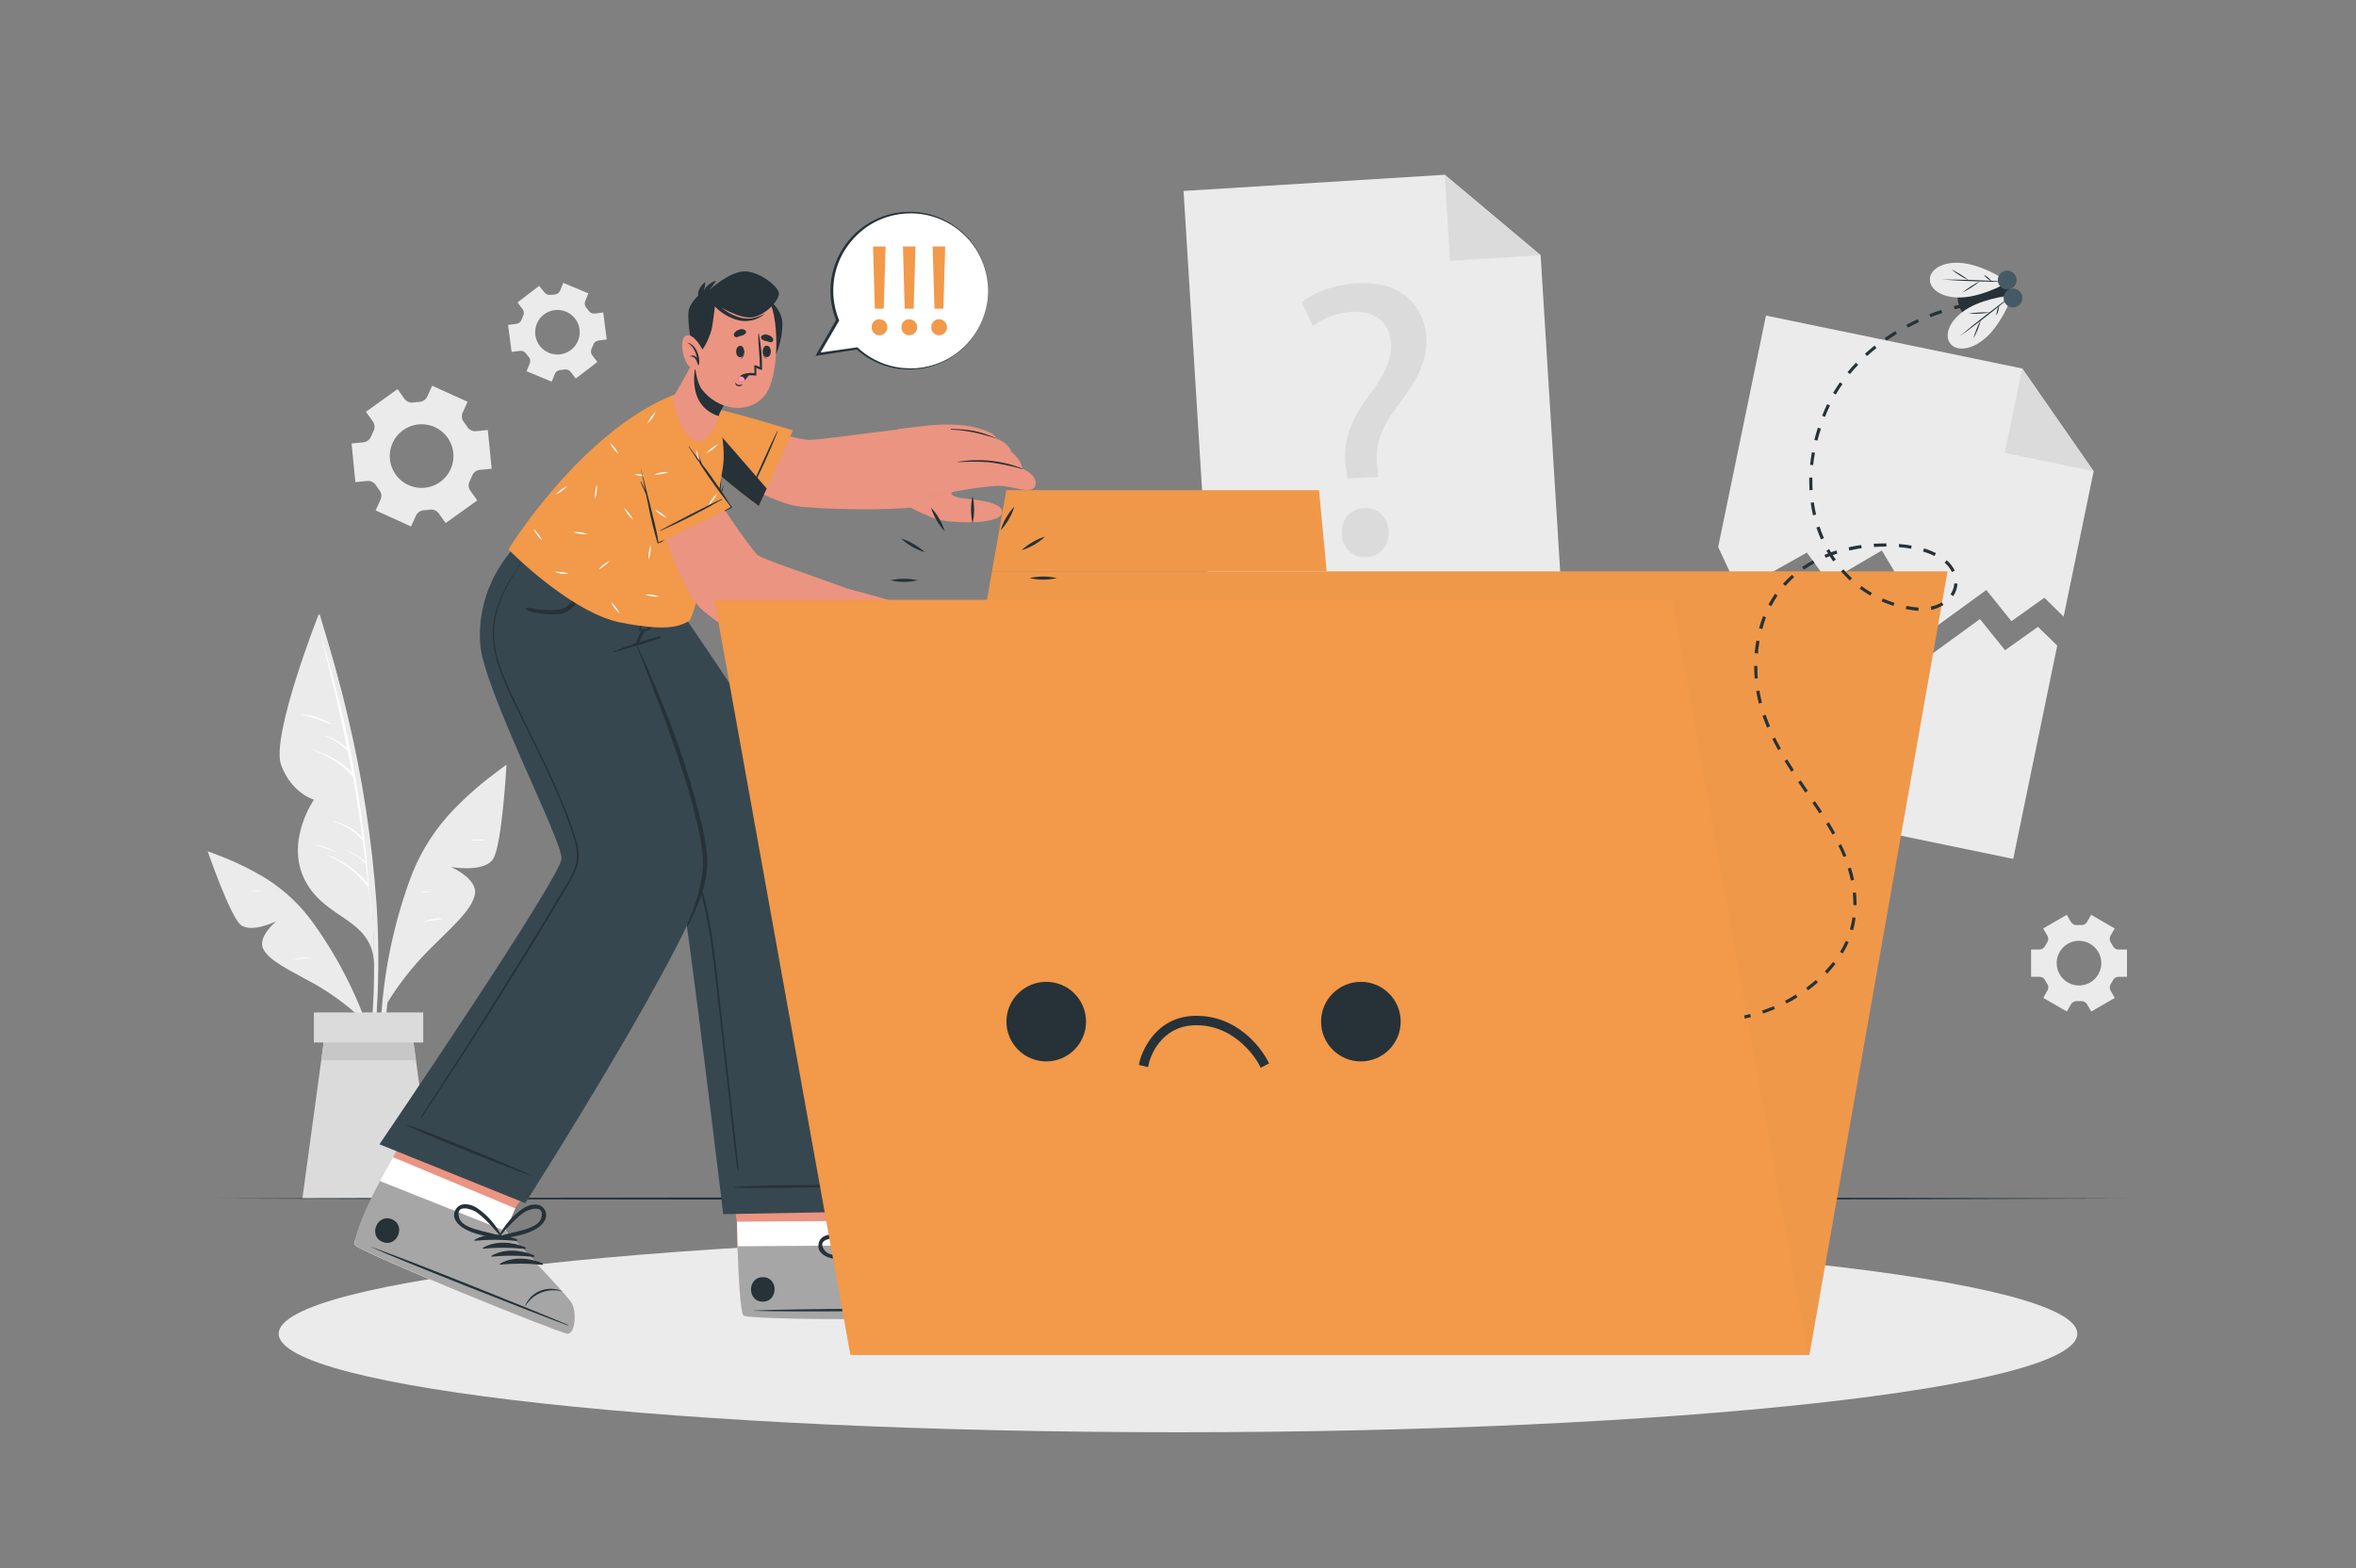<svg width="625" height="416" viewBox="0 0 625 416" fill="none" xmlns="http://www.w3.org/2000/svg">
<rect x="0" y="0" width="625" height="416" fill="#808080" stroke="none"/>
<path d="M555.403 125.025L547.441 163.588L542.316 158.587L533.596 164.811L526.932 156.532L511.989 167.398L499.218 146.041L484.974 154.386L479.325 146.598L461.237 156.79L455.796 145.134L468.476 83.724L536.45 97.76L555.403 125.025Z" fill="#EBEBEB"/>
<path d="M536.45 97.76L555.403 125.025L531.824 120.158L536.45 97.76Z" fill="#DBDBDB"/>
<path d="M545.743 171.292L534.07 227.868L442.509 208.965L454.099 152.847L459.54 164.495L477.636 154.303L483.277 162.09L497.529 153.754L510.292 175.111L525.243 164.245L531.899 172.515L540.627 166.3L545.743 171.292Z" fill="#EBEBEB"/>
<path d="M414.695 164.661L321.386 170.436L313.973 50.661L383.262 46.368L408.696 67.709L414.695 164.661Z" fill="#EBEBEB"/>
<path d="M383.262 46.368L408.696 67.709L384.668 69.198L383.262 46.368Z" fill="#DBDBDB"/>
<path d="M357.428 126.963L357.062 124.259C356.122 118.66 357.653 112.395 362.52 105.847C366.913 100.023 369.293 95.863 369.026 91.137C368.727 85.813 365.191 82.451 358.61 82.718C354.849 82.913 351.236 84.248 348.251 86.545L345.381 80.113C348.709 77.409 354.533 75.413 360.066 75.121C372.071 74.456 377.912 81.561 378.37 89.49C378.769 96.587 375.092 101.92 370.416 108.152C366.123 113.834 364.717 118.519 365.324 123.818L365.582 126.531L357.428 126.963ZM355.947 141.698C355.731 137.838 358.185 134.976 361.838 134.776C365.49 134.576 368.153 137.139 368.369 141.008C368.569 144.66 366.331 147.605 362.47 147.822C358.784 148.03 356.122 145.351 355.914 141.698H355.947Z" fill="#DBDBDB"/>
<path d="M124.035 106.588L114.65 102.336L113.344 105.207C113.151 105.617 112.85 105.967 112.474 106.219C112.097 106.471 111.659 106.616 111.206 106.638C110.69 106.655 110.176 106.705 109.667 106.788C109.22 106.854 108.763 106.798 108.345 106.625C107.928 106.452 107.565 106.169 107.296 105.806L105.457 103.235L97.079 109.242L98.917 111.813C99.173 112.184 99.324 112.617 99.353 113.067C99.382 113.517 99.289 113.966 99.084 114.367C98.847 114.825 98.633 115.294 98.443 115.773C98.278 116.196 98.001 116.565 97.642 116.843C97.283 117.12 96.855 117.294 96.405 117.346L93.268 117.654L94.275 127.912L97.428 127.596C97.88 127.56 98.334 127.648 98.74 127.85C99.146 128.052 99.489 128.361 99.733 128.744C99.866 128.96 100.007 129.168 100.157 129.376C100.307 129.584 100.457 129.784 100.615 129.984C100.902 130.333 101.086 130.755 101.148 131.203C101.21 131.651 101.146 132.107 100.964 132.521L99.65 135.417L109.043 139.677L110.349 136.79C110.544 136.38 110.846 136.031 111.225 135.78C111.603 135.529 112.042 135.386 112.496 135.367C113.006 135.346 113.514 135.296 114.018 135.217C114.465 135.151 114.922 135.207 115.34 135.38C115.757 135.553 116.12 135.836 116.389 136.199L118.228 138.77L126.615 132.763L124.776 130.192C124.512 129.824 124.357 129.39 124.328 128.938C124.298 128.487 124.396 128.036 124.61 127.638C124.841 127.183 125.05 126.716 125.234 126.24C125.394 125.814 125.669 125.441 126.029 125.164C126.389 124.886 126.82 124.714 127.272 124.667L130.425 124.351L129.41 114.093L126.257 114.4C125.807 114.44 125.356 114.354 124.952 114.153C124.548 113.952 124.208 113.643 123.969 113.261C123.827 113.044 123.686 112.836 123.536 112.628C123.386 112.42 123.237 112.212 123.079 112.021C122.793 111.667 122.61 111.242 122.549 110.792C122.487 110.342 122.549 109.884 122.729 109.467L124.035 106.588ZM118.711 116.081C119.684 117.439 120.232 119.055 120.287 120.724C120.341 122.393 119.9 124.042 119.017 125.46C118.135 126.878 116.852 128.003 115.331 128.692C113.809 129.382 112.117 129.604 110.469 129.332C108.821 129.059 107.291 128.305 106.072 127.162C104.853 126.02 104.001 124.543 103.622 122.916C103.243 121.289 103.355 119.586 103.944 118.023C104.532 116.46 105.571 115.107 106.93 114.134C108.75 112.83 111.014 112.303 113.223 112.668C115.432 113.033 117.406 114.261 118.711 116.081Z" fill="#EBEBEB"/>
<path d="M548.273 242.704L542.016 246.314L543.123 248.228C543.288 248.503 543.37 248.819 543.36 249.139C543.35 249.46 543.247 249.77 543.065 250.034C542.873 250.333 542.69 250.641 542.524 250.965C542.387 251.252 542.171 251.494 541.901 251.662C541.631 251.83 541.319 251.918 541.001 251.914H538.805V259.144H541.018C541.336 259.14 541.648 259.227 541.918 259.395C542.188 259.564 542.404 259.805 542.54 260.092C542.707 260.417 542.89 260.725 543.081 261.024C543.264 261.288 543.366 261.598 543.377 261.918C543.387 262.239 543.305 262.555 543.139 262.83L542.033 264.743L548.29 268.354L549.404 266.432C549.566 266.16 549.8 265.937 550.081 265.79C550.361 265.644 550.677 265.578 550.993 265.6H552.058C552.374 265.579 552.69 265.645 552.971 265.792C553.251 265.939 553.485 266.16 553.648 266.432L554.762 268.362L561.011 264.752L559.904 262.83C559.747 262.554 559.67 262.239 559.681 261.922C559.693 261.604 559.793 261.296 559.971 261.033C560.162 260.733 560.345 260.417 560.512 260.101C560.648 259.814 560.864 259.572 561.134 259.404C561.404 259.236 561.716 259.148 562.034 259.152H564.247V251.922H562.017C561.7 251.926 561.387 251.839 561.117 251.671C560.848 251.503 560.632 251.261 560.495 250.974C560.329 250.658 560.145 250.341 559.954 250.042C559.777 249.778 559.677 249.47 559.665 249.153C559.653 248.835 559.73 248.521 559.888 248.245L560.994 246.323L554.746 242.712L553.631 244.609C553.469 244.881 553.235 245.104 552.955 245.251C552.674 245.398 552.358 245.463 552.042 245.441H551.509H550.977C550.66 245.462 550.343 245.396 550.061 245.249C549.78 245.102 549.544 244.881 549.379 244.609L548.273 242.704ZM551.509 249.609C552.682 249.608 553.828 249.954 554.804 250.604C555.779 251.254 556.54 252.179 556.989 253.262C557.438 254.345 557.556 255.537 557.328 256.687C557.1 257.837 556.535 258.893 555.706 259.722C554.877 260.551 553.821 261.115 552.671 261.343C551.521 261.572 550.33 261.454 549.247 261.004C548.164 260.555 547.239 259.794 546.589 258.819C545.938 257.844 545.592 256.697 545.594 255.525C545.593 254.747 545.745 253.977 546.042 253.258C546.339 252.54 546.774 251.887 547.323 251.336C547.873 250.786 548.525 250.35 549.244 250.052C549.962 249.754 550.732 249.601 551.509 249.601V249.609Z" fill="#EBEBEB"/>
<path d="M143.022 75.845L137.289 80.238L138.612 81.994C138.81 82.244 138.931 82.545 138.962 82.862C138.993 83.179 138.932 83.499 138.787 83.782C138.628 84.106 138.489 84.44 138.371 84.781C138.269 85.081 138.084 85.347 137.839 85.549C137.593 85.75 137.296 85.879 136.982 85.921L134.785 86.204L135.717 93.367L137.913 93.084C138.233 93.04 138.559 93.086 138.853 93.219C139.148 93.351 139.399 93.564 139.577 93.833C139.778 94.122 139.994 94.4 140.226 94.665C140.441 94.901 140.583 95.193 140.636 95.507C140.689 95.821 140.651 96.144 140.526 96.437L139.694 98.484L146.35 101.254L147.182 99.208C147.306 98.914 147.509 98.661 147.77 98.477C148.03 98.293 148.336 98.186 148.655 98.168L149.187 98.109L149.711 98.026C150.019 97.968 150.337 97.996 150.63 98.106C150.924 98.216 151.181 98.404 151.375 98.65L152.731 100.422L158.464 96.029L157.124 94.274C156.931 94.02 156.812 93.718 156.781 93.4C156.75 93.083 156.809 92.763 156.95 92.477C157.107 92.155 157.246 91.825 157.366 91.487C157.468 91.186 157.653 90.92 157.898 90.719C158.144 90.517 158.44 90.389 158.755 90.347L160.952 90.064L160.02 82.9L157.823 83.183C157.504 83.229 157.179 83.183 156.885 83.052C156.59 82.921 156.339 82.71 156.159 82.443C155.951 82.143 155.735 81.86 155.502 81.611C155.308 81.37 155.183 81.082 155.139 80.776C155.095 80.47 155.134 80.157 155.252 79.872L156.084 77.825L149.428 75.055L148.596 77.101C148.471 77.394 148.267 77.646 148.007 77.829C147.747 78.013 147.441 78.121 147.124 78.141L146.591 78.191L146.1 78.208C145.792 78.266 145.475 78.239 145.181 78.129C144.888 78.019 144.63 77.83 144.436 77.584L143.022 75.845ZM147.124 82.276C148.283 82.127 149.46 82.325 150.507 82.844C151.553 83.364 152.423 84.181 153.006 85.194C153.588 86.207 153.858 87.37 153.78 88.536C153.703 89.701 153.282 90.818 152.571 91.745C151.859 92.672 150.889 93.368 149.783 93.744C148.677 94.12 147.484 94.161 146.355 93.86C145.226 93.559 144.211 92.93 143.439 92.053C142.666 91.177 142.171 90.091 142.015 88.932C141.911 88.16 141.961 87.374 142.162 86.62C142.363 85.867 142.71 85.161 143.185 84.542C143.66 83.924 144.252 83.405 144.928 83.016C145.604 82.627 146.35 82.376 147.124 82.276Z" fill="#EBEBEB"/>
<path d="M100.19 263.561C100.503 255.518 100.392 247.464 99.857 239.433C98.667 222.849 96.138 206.388 92.294 190.211C90.181 181.109 87.585 172.157 84.873 163.213C84.79 162.939 84.357 163.013 84.432 163.296C92.81 194.829 99.683 227.36 99.208 260.141C99.075 269.293 98.01 278.32 97.145 287.439C97.145 287.68 97.519 287.78 97.578 287.531C99.3 279.701 99.866 271.531 100.19 263.561Z" fill="#EBEBEB"/>
<path d="M84.433 163.272C84.433 163.272 71.753 195.47 74.59 203.008C77.427 210.546 83.284 212.16 83.284 212.16C83.284 212.16 75.522 223.243 80.947 233.634C86.371 244.026 98.419 243.535 99.251 255.316C99.226 255.374 99.891 206.112 84.433 163.272Z" fill="#EBEBEB"/>
<path d="M97.844 235.032C97.865 234.979 97.865 234.92 97.844 234.866C96.18 212.884 92.055 191.158 85.547 170.095C85.547 170.037 85.423 170.053 85.439 170.095C87.952 179.524 90.171 188.992 92.095 198.499C90.391 196.884 88.308 195.723 86.038 195.121C86.038 195.121 85.972 195.171 86.038 195.188C88.423 196.062 90.567 197.487 92.295 199.348C92.661 201.22 93.027 203.084 93.368 204.956C90.531 201.786 86.604 200.213 82.669 198.716C82.66 198.72 82.652 198.726 82.647 198.734C82.641 198.742 82.639 198.752 82.639 198.761C82.639 198.771 82.641 198.781 82.647 198.789C82.652 198.797 82.66 198.803 82.669 198.807C86.77 200.471 90.847 202.618 93.626 206.154C94.591 211.495 95.44 216.856 96.172 222.236C94.124 220.09 91.496 218.584 88.609 217.902C88.518 217.902 88.468 218.01 88.559 218.035C91.525 218.908 94.173 220.625 96.18 222.977H96.23C96.48 224.863 96.718 226.757 96.946 228.659C95.361 227.318 93.572 226.24 91.646 225.464C91.596 225.464 91.563 225.523 91.646 225.539C93.611 226.391 95.411 227.582 96.962 229.059C96.962 229.059 97.004 229.059 97.029 229.059C97.237 230.864 97.445 232.67 97.628 234.475C94.771 231.021 91.063 228.372 86.87 226.787C86.853 226.787 86.836 226.794 86.823 226.807C86.811 226.819 86.804 226.836 86.804 226.854C86.804 226.872 86.811 226.888 86.823 226.901C86.836 226.913 86.853 226.92 86.87 226.92C91.011 228.745 94.647 231.546 97.47 235.082C97.501 235.121 97.543 235.15 97.59 235.165C97.638 235.179 97.689 235.18 97.736 235.166C98.011 237.936 98.26 240.707 98.46 243.486C98.46 243.527 98.527 243.527 98.527 243.486C98.31 240.696 98.083 237.878 97.844 235.032Z" fill="white"/>
<path d="M87.652 191.951C85.356 190.522 82.732 189.703 80.031 189.572C80.018 189.572 80.005 189.577 79.996 189.586C79.986 189.596 79.981 189.608 79.981 189.622C79.981 189.635 79.986 189.648 79.996 189.657C80.005 189.666 80.018 189.672 80.031 189.672C82.643 190.167 85.177 191.006 87.569 192.168C87.669 192.193 87.743 192.018 87.652 191.951Z" fill="white"/>
<path d="M89.192 226.038C87.427 225.025 85.484 224.361 83.468 224.083C83.401 224.083 83.393 224.174 83.468 224.191C85.436 224.586 87.34 225.252 89.125 226.171C89.2 226.212 89.267 226.079 89.192 226.038Z" fill="white"/>
<path d="M133.537 203.565C128.173 207.273 123.247 211.577 118.852 216.395C114.32 221.496 110.825 227.43 108.561 233.867C103.741 247.277 101.15 261.386 100.89 275.633C100.728 283.523 101.485 291.405 103.144 299.121C103.158 299.177 103.192 299.225 103.241 299.257C103.289 299.288 103.348 299.3 103.404 299.289C103.461 299.278 103.511 299.246 103.545 299.199C103.579 299.153 103.593 299.095 103.585 299.037C101.52 285.423 101.599 271.569 103.818 257.978C105.998 244.666 109.417 230.173 117.887 219.349C122.497 213.45 128.246 208.815 133.928 204.023C134.228 203.757 133.845 203.349 133.537 203.565Z" fill="#EBEBEB"/>
<path d="M102.753 266.033C105.806 261.094 109.394 256.507 113.452 252.355C119.801 246.006 125.142 241.497 125.974 237.304C126.806 233.11 119.618 230.015 119.618 230.015C119.618 230.015 128.395 231.596 130.8 227.91C133.204 224.225 134.361 202.875 134.361 202.875C134.361 202.875 118.386 214.282 110.94 230.273C103.493 246.264 102.753 266.033 102.753 266.033Z" fill="#EBEBEB"/>
<path d="M128.629 222.902C127.577 222.745 126.51 222.709 125.45 222.794C125.326 222.794 125.334 223.01 125.45 223.018C126.499 223.018 127.555 222.968 128.604 223.018C128.616 223.015 128.627 223.009 128.635 223C128.644 222.991 128.65 222.98 128.652 222.968C128.655 222.956 128.654 222.943 128.65 222.931C128.646 222.92 128.638 222.909 128.629 222.902Z" fill="white"/>
<path d="M117.155 243.61C115.468 243.644 113.801 243.977 112.229 244.592C112.229 244.592 112.229 244.675 112.229 244.666C113.893 244.275 115.499 244.117 117.147 243.835C117.168 243.825 117.187 243.81 117.2 243.79C117.213 243.771 117.22 243.748 117.221 243.725C117.222 243.701 117.216 243.678 117.205 243.658C117.193 243.637 117.176 243.621 117.155 243.61Z" fill="white"/>
<path d="M113.71 236.454C113.01 236.449 112.311 236.51 111.622 236.637C111.609 236.642 111.598 236.651 111.591 236.662C111.583 236.673 111.579 236.686 111.579 236.7C111.579 236.713 111.583 236.727 111.591 236.738C111.598 236.749 111.609 236.758 111.622 236.762C112.319 236.803 113.019 236.772 113.71 236.671C113.739 236.671 113.767 236.659 113.787 236.639C113.807 236.619 113.818 236.591 113.818 236.563C113.818 236.534 113.807 236.506 113.787 236.486C113.767 236.466 113.739 236.454 113.71 236.454Z" fill="white"/>
<path d="M55.92 226.212C61.12 227.975 66.102 230.322 70.772 233.209C75.617 236.288 79.818 240.278 83.143 244.957C90.14 254.696 95.496 265.513 99.001 276.981C100.956 283.331 102.162 289.887 102.595 296.516C102.586 296.559 102.563 296.598 102.529 296.625C102.495 296.653 102.452 296.668 102.408 296.668C102.364 296.668 102.322 296.653 102.288 296.625C102.254 296.598 102.23 296.559 102.221 296.516C100.752 285.022 97.49 273.828 92.553 263.344C87.703 253.069 81.588 242.137 72.236 235.331C67.144 231.629 61.42 229.199 55.712 226.637C55.413 226.537 55.621 226.113 55.92 226.212Z" fill="#EBEBEB"/>
<path d="M95.273 269.651C91.659 266.362 87.694 263.48 83.451 261.056C76.845 257.387 71.478 254.974 69.839 251.771C68.2 248.568 73.3 244.408 73.3 244.408C73.3 244.408 66.561 247.736 63.766 245.282C60.97 242.827 55.096 225.854 55.096 225.854C55.096 225.854 70.663 231.387 80.372 242.611C90.082 253.835 95.273 269.651 95.273 269.651Z" fill="#EBEBEB"/>
<path d="M82.353 254.027C80.822 253.92 79.285 254.11 77.827 254.584C77.827 254.584 77.827 254.659 77.827 254.651C79.315 254.396 80.819 254.24 82.328 254.185C82.436 254.185 82.461 254.035 82.353 254.027Z" fill="white"/>
<path d="M68.774 236.222C68.076 236.165 67.373 236.204 66.686 236.339C66.611 236.339 66.636 236.472 66.686 236.463C67.376 236.389 68.05 236.414 68.733 236.397C68.754 236.398 68.775 236.391 68.792 236.378C68.808 236.366 68.82 236.347 68.825 236.327C68.83 236.306 68.828 236.284 68.819 236.265C68.809 236.246 68.793 236.231 68.774 236.222Z" fill="white"/>
<path d="M115.349 317.974H80.214L85.222 281.274L86.504 271.864H109.059L110.341 281.274L115.349 317.974Z" fill="#DBDBDB"/>
<path d="M110.341 281.274H85.223L86.504 271.864H109.059L110.341 281.274Z" fill="#C7C7C7"/>
<path d="M112.28 268.603H83.276V276.574H112.28V268.603Z" fill="#DBDBDB"/>
<path d="M57.875 317.974L121.115 317.774L184.356 317.7L310.836 317.558L437.317 317.7L500.557 317.774L563.797 317.974L500.557 318.182L437.317 318.249L310.836 318.39L184.356 318.249L121.115 318.174L57.875 317.974Z" fill="#263238"/>
<path d="M312.5 379.983C444.258 379.983 551.068 368.279 551.068 353.841C551.068 339.404 444.258 327.7 312.5 327.7C180.743 327.7 73.933 339.404 73.933 353.841C73.933 368.279 180.743 379.983 312.5 379.983Z" fill="#EBEBEB"/>
<path d="M256.963 349.515C255.025 350.172 199.439 350.347 197.309 349.032C196.477 348.533 196.003 340.438 195.645 330.637C195.57 328.524 195.512 326.335 195.462 324.122L191.027 294.47L228.193 294.229L231.696 323.889L231.554 330.412C231.554 330.412 252.87 339.855 255.05 341.569C257.23 343.283 258.902 348.858 256.963 349.515Z" fill="#EB9481"/>
<path d="M256.963 349.515C255.025 350.172 199.439 350.347 197.309 349.033C196.327 348.417 195.795 336.594 195.495 324.123L231.654 323.89L231.512 330.413C231.512 330.413 252.828 339.856 255.008 341.57C257.188 343.284 258.902 348.858 256.963 349.515Z" fill="white"/>
<path d="M256.963 349.514C255.025 350.172 199.439 350.346 197.309 349.032C196.477 348.533 196.003 340.437 195.645 330.636L231.479 330.412C231.479 330.412 252.795 339.855 254.975 341.569C257.155 343.283 258.902 348.857 256.963 349.514Z" fill="#A6A6A6"/>
<path d="M256.156 347.294C246.838 347.094 209.231 347.186 200.004 347.701C199.93 347.701 199.93 347.751 200.004 347.76C209.24 348.151 246.846 347.76 256.156 347.443C256.356 347.435 256.356 347.294 256.156 347.294Z" fill="#263238"/>
<path d="M251.422 339.581C250.386 339.557 249.356 339.749 248.398 340.145C247.44 340.54 246.575 341.13 245.856 341.877C244.547 343.21 243.807 345 243.793 346.869C243.793 346.927 243.893 346.927 243.901 346.869C244.211 345.028 245.107 343.337 246.456 342.047C247.806 340.758 249.536 339.939 251.389 339.714C251.407 339.718 251.425 339.715 251.441 339.706C251.457 339.697 251.468 339.681 251.472 339.664C251.477 339.646 251.474 339.627 251.465 339.612C251.455 339.596 251.44 339.585 251.422 339.581Z" fill="#263238"/>
<path d="M235.124 331.327C231.397 331.285 227.079 332.616 224.766 335.678C224.682 335.794 224.849 335.919 224.957 335.861C228.214 334.142 231.644 332.775 235.191 331.784C235.245 331.769 235.293 331.735 235.324 331.687C235.355 331.64 235.368 331.582 235.36 331.526C235.351 331.47 235.323 331.418 235.28 331.382C235.236 331.345 235.181 331.325 235.124 331.327Z" fill="#263238"/>
<path d="M238.019 332.433C234.283 332.433 229.965 333.731 227.661 336.785C227.569 336.909 227.736 337.034 227.852 336.976C231.104 335.251 234.532 333.881 238.077 332.891C238.131 332.876 238.178 332.842 238.21 332.795C238.241 332.749 238.254 332.692 238.247 332.637C238.24 332.581 238.213 332.53 238.171 332.492C238.129 332.455 238.075 332.434 238.019 332.433Z" fill="#263238"/>
<path d="M240.898 333.548C237.17 333.548 232.852 334.838 230.539 337.9C230.456 338.016 230.622 338.141 230.73 338.083C233.987 336.364 237.418 334.997 240.964 334.006C241.019 333.991 241.066 333.956 241.097 333.909C241.129 333.861 241.141 333.804 241.133 333.748C241.125 333.692 241.096 333.64 241.053 333.603C241.01 333.567 240.954 333.547 240.898 333.548Z" fill="#263238"/>
<path d="M243.785 334.664C240.049 334.622 235.731 335.953 233.427 339.015C233.335 339.131 233.51 339.256 233.618 339.198C236.874 337.478 240.305 336.111 243.851 335.121C243.906 335.106 243.954 335.072 243.985 335.024C244.016 334.976 244.029 334.919 244.021 334.863C244.012 334.807 243.984 334.755 243.94 334.719C243.897 334.682 243.842 334.662 243.785 334.664Z" fill="#263238"/>
<path d="M202.351 338.84C198.191 338.84 198.191 345.372 202.351 345.347C206.511 345.322 206.545 338.815 202.351 338.84Z" fill="#263238"/>
<path d="M239.125 321.36C237.237 319.796 234.857 321.36 233.701 322.965C231.775 325.804 230.628 329.097 230.373 332.517C230.373 332.592 230.431 332.625 230.489 332.625C230.504 332.695 230.535 332.761 230.581 332.817C230.626 332.873 230.685 332.917 230.751 332.945C230.817 332.974 230.889 332.986 230.96 332.981C231.032 332.976 231.102 332.954 231.163 332.916C233.809 331.077 236.87 329.43 238.876 326.826C240.015 325.312 240.947 322.816 239.125 321.36ZM234.582 329.297C233.301 330.237 231.978 331.111 230.73 332.101C231.396 330.237 231.97 328.357 232.819 326.56C233.211 325.698 233.661 324.864 234.166 324.064C234.998 322.824 238.626 319.696 239.009 323.748C239.225 325.969 236.105 328.182 234.582 329.297Z" fill="#263238"/>
<path d="M221.087 333.932C224.332 334.414 227.685 333.483 230.872 332.975C230.941 332.957 231.005 332.923 231.058 332.876C231.112 332.829 231.154 332.769 231.181 332.703C231.207 332.637 231.218 332.565 231.212 332.494C231.206 332.423 231.184 332.354 231.146 332.293C231.158 332.283 231.168 332.271 231.175 332.258C231.181 332.244 231.185 332.229 231.185 332.214C231.185 332.198 231.181 332.183 231.175 332.17C231.168 332.156 231.158 332.144 231.146 332.135C228.586 329.851 225.47 328.282 222.111 327.584C220.147 327.209 217.368 327.75 217.119 330.188C216.819 332.484 219.19 333.632 221.087 333.932ZM218.824 331.819C216.328 328.624 221.096 328.349 222.527 328.682C223.455 328.914 224.367 329.209 225.256 329.564C227.075 330.318 228.855 331.165 230.589 332.101C229.008 332.26 227.452 332.542 225.88 332.759C223.999 333.008 220.222 333.574 218.824 331.819Z" fill="#263238"/>
<path d="M136.382 157.414C136.382 157.414 179.538 230.83 180.694 235.988C182.466 243.909 191.86 322.125 191.86 322.125L236.788 321.293C236.788 321.293 229.05 252.329 221.72 229.607C216.445 213.241 178.356 158.962 178.356 158.962L136.382 157.414Z" fill="#37474F"/>
<path d="M232.703 314.437C226.255 314.387 203.4 314.129 194.813 314.928C194.747 314.928 194.755 315.045 194.813 315.053C197.767 315.477 226.246 314.82 232.694 314.612C232.708 314.617 232.722 314.618 232.737 314.617C232.751 314.615 232.764 314.61 232.776 314.602C232.788 314.594 232.798 314.583 232.805 314.571C232.812 314.558 232.816 314.545 232.817 314.53C232.818 314.516 232.815 314.502 232.809 314.489C232.803 314.475 232.794 314.464 232.783 314.455C232.772 314.446 232.759 314.44 232.745 314.436C232.731 314.433 232.717 314.434 232.703 314.437Z" fill="#263238"/>
<path d="M143.746 164.153C146.574 168.588 149.57 172.931 152.448 177.332C155.327 181.733 158.222 186.135 161.076 190.528C166.767 199.402 172.314 208.335 177.716 217.326C180.353 221.494 182.608 225.891 184.455 230.464C186.141 235.037 187.408 239.755 188.241 244.558C189.123 249.375 189.705 254.242 190.246 259.109C190.801 264.284 191.38 269.462 191.985 274.643C193.166 285.243 194.351 295.842 195.537 306.442C195.679 307.74 195.82 309.038 195.953 310.344C195.953 310.535 195.629 310.569 195.604 310.344C194.281 299.819 193.183 289.253 191.985 278.728C191.386 273.475 190.79 268.225 190.196 262.978C189.639 258.094 189.106 253.202 188.349 248.352C187.654 243.564 186.597 238.836 185.187 234.208C183.634 229.416 181.552 224.811 178.981 220.48C173.781 211.502 168.273 202.683 162.765 193.856C157.257 185.028 151.6 176.126 145.792 167.406C145.077 166.333 144.353 165.26 143.604 164.203C143.546 164.145 143.696 164.07 143.746 164.153Z" fill="#263238"/>
<path d="M150.526 353.841C148.479 353.717 95.614 332.301 94.149 330.271C94.084 330.151 94.055 330.016 94.066 329.88C94.066 328.058 97.735 321.701 100.797 313.348C100.988 312.816 102.353 310.336 104.242 307C109.492 297.856 118.643 282.106 118.643 282.106L153.196 295.834L136.656 320.586L134.085 326.577C134.085 326.577 150.301 343.342 151.666 345.713C153.03 348.084 152.564 353.958 150.526 353.841Z" fill="#EB9481"/>
<path d="M150.526 353.841C148.479 353.716 95.614 332.3 94.149 330.27C94.084 330.151 94.055 330.015 94.066 329.879C94.066 328.057 97.735 321.7 100.797 313.347C100.988 312.815 102.353 310.335 104.242 306.999L136.69 320.586L134.119 326.576C134.119 326.576 150.334 343.341 151.699 345.712C153.063 348.083 152.564 353.957 150.526 353.841Z" fill="white"/>
<path d="M150.526 353.841C148.479 353.716 95.614 332.3 94.149 330.27C93.584 329.496 95.946 322.283 100.805 313.347L134.085 326.584C134.085 326.584 150.301 343.332 151.674 345.72C153.047 348.108 152.564 353.957 150.526 353.841Z" fill="#A6A6A6"/>
<path d="M150.609 351.479C142.048 347.801 107.154 333.773 98.41 330.795C98.335 330.795 98.318 330.795 98.41 330.845C106.821 334.672 141.824 348.417 150.576 351.645C150.743 351.686 150.792 351.553 150.609 351.479Z" fill="#263238"/>
<path d="M149.111 342.551C148.162 342.134 147.137 341.918 146.1 341.918C145.063 341.918 144.037 342.134 143.088 342.551C141.381 343.298 140.028 344.675 139.311 346.395C139.311 346.445 139.385 346.486 139.41 346.436C140.391 344.841 141.863 343.607 143.604 342.918C145.346 342.23 147.263 342.124 149.07 342.617C149.084 342.614 149.096 342.605 149.104 342.592C149.111 342.58 149.114 342.565 149.111 342.551Z" fill="#263238"/>
<path d="M137.105 328.79C133.669 327.351 129.16 326.968 125.873 328.94C125.749 329.015 125.873 329.19 125.982 329.181C129.645 328.81 133.338 328.829 136.997 329.24C137.054 329.246 137.11 329.231 137.156 329.198C137.203 329.166 137.236 329.118 137.249 329.062C137.262 329.007 137.255 328.949 137.229 328.899C137.202 328.849 137.158 328.81 137.105 328.79Z" fill="#263238"/>
<path d="M139.36 330.904C135.924 329.464 131.414 329.081 128.128 331.053C128.003 331.128 128.128 331.303 128.236 331.295C131.899 330.919 135.592 330.938 139.252 331.353C139.308 331.359 139.365 331.344 139.411 331.312C139.457 331.279 139.49 331.231 139.503 331.176C139.517 331.121 139.509 331.063 139.483 331.013C139.456 330.963 139.413 330.924 139.36 330.904Z" fill="#263238"/>
<path d="M141.623 333.016C138.179 331.577 133.67 331.194 130.391 333.166C130.258 333.241 130.391 333.416 130.491 333.407C134.155 333.032 137.848 333.051 141.507 333.466C141.564 333.475 141.623 333.463 141.672 333.431C141.721 333.4 141.756 333.351 141.771 333.294C141.786 333.238 141.779 333.178 141.751 333.127C141.724 333.075 141.678 333.036 141.623 333.016Z" fill="#263238"/>
<path d="M143.878 335.129C140.433 333.689 135.932 333.307 132.646 335.27C132.513 335.353 132.646 335.528 132.746 335.52C136.409 335.144 140.102 335.164 143.761 335.578C143.819 335.588 143.878 335.576 143.927 335.544C143.976 335.512 144.011 335.463 144.025 335.407C144.04 335.35 144.033 335.291 144.006 335.239C143.978 335.188 143.933 335.148 143.878 335.129Z" fill="#263238"/>
<path d="M103.901 323.457C100.015 321.909 97.602 327.958 101.505 329.505C105.407 331.053 107.828 325.004 103.901 323.457Z" fill="#263238"/>
<path d="M144.552 321.052C143.379 318.897 140.609 319.43 138.92 320.503C136.075 322.409 133.78 325.028 132.264 328.099C132.257 328.113 132.254 328.127 132.253 328.142C132.253 328.157 132.257 328.172 132.263 328.186C132.269 328.199 132.279 328.211 132.29 328.221C132.302 328.23 132.316 328.237 132.33 328.241C132.33 328.515 132.513 328.84 132.838 328.773C135.991 328.049 139.444 327.675 142.273 326.011C143.895 325.046 145.659 323.09 144.552 321.052ZM137.356 326.701C135.816 327.092 134.269 327.409 132.746 327.858C134.006 326.34 135.341 324.888 136.748 323.506C137.441 322.847 138.177 322.235 138.953 321.676C140.159 320.844 144.719 319.305 143.554 323.207C142.913 325.362 139.194 326.235 137.356 326.701Z" fill="#263238"/>
<path d="M123.111 325.935C125.94 327.599 129.393 327.99 132.537 328.722C132.862 328.797 133.078 328.473 133.053 328.19C133.069 328.188 133.084 328.183 133.097 328.174C133.109 328.164 133.12 328.152 133.126 328.138C133.133 328.124 133.136 328.108 133.135 328.092C133.134 328.077 133.129 328.062 133.12 328.049C131.607 324.972 129.311 322.346 126.464 320.436C124.8 319.354 122.013 318.813 120.831 320.96C119.65 323.106 121.455 324.962 123.111 325.935ZM121.813 323.123C120.657 319.221 125.208 320.769 126.414 321.609C127.189 322.169 127.923 322.784 128.61 323.448C130.015 324.832 131.348 326.287 132.604 327.807C131.081 327.358 129.534 327.034 127.995 326.643C126.131 326.143 122.445 325.311 121.813 323.123Z" fill="#263238"/>
<path d="M139.343 319.205L100.664 303.588C100.664 303.588 148.62 233.076 148.97 227.826C149.286 223.184 128.219 182.732 127.396 170.942C126.497 158.213 132.621 148.37 139.36 142.255L179.254 159.219C179.254 159.219 175.044 165.95 168.438 169.703C168.438 169.703 188.897 216.461 187.732 230.838C186.568 245.215 139.343 319.205 139.343 319.205Z" fill="#37474F"/>
<path d="M141.058 311.85C135.467 309.445 137.106 310.053 131.482 307.69C128.736 306.542 110.682 299.029 107.903 298.405C107.844 298.405 107.803 298.488 107.861 298.521C110.266 299.994 128.47 307.191 131.24 308.289C136.906 310.519 135.3 309.82 140.991 311.983C141 311.994 141.011 312.003 141.024 312.009C141.037 312.015 141.051 312.017 141.065 312.016C141.079 312.015 141.093 312.01 141.105 312.002C141.116 311.994 141.126 311.983 141.132 311.97C141.139 311.958 141.142 311.944 141.141 311.929C141.14 311.915 141.136 311.901 141.129 311.889C141.121 311.877 141.111 311.867 141.098 311.86C141.086 311.854 141.072 311.85 141.058 311.85Z" fill="#263238"/>
<path d="M174.979 168.846C170.825 169.814 166.762 171.134 162.832 172.79C162.816 172.795 162.801 172.804 162.789 172.815C162.776 172.826 162.766 172.84 162.758 172.855C162.751 172.87 162.747 172.886 162.746 172.903C162.745 172.92 162.747 172.936 162.753 172.952C162.758 172.968 162.767 172.983 162.778 172.995C162.789 173.008 162.802 173.018 162.817 173.025C162.832 173.033 162.849 173.037 162.865 173.038C162.882 173.039 162.899 173.037 162.915 173.031C166.992 171.841 171.135 170.727 175.145 169.321C175.453 169.212 175.295 168.78 174.979 168.846Z" fill="#263238"/>
<path d="M170.227 167.232C169.839 167.922 169.498 168.636 169.204 169.37C168.917 169.928 168.739 170.535 168.68 171.159C168.68 171.284 168.846 171.309 168.921 171.234C169.338 170.735 169.675 170.173 169.919 169.57C170.26 168.913 170.61 168.264 170.934 167.59C171.159 167.099 170.485 166.783 170.227 167.232Z" fill="#263238"/>
<path d="M170.726 163.455C170.976 162.839 171.217 162.232 171.475 161.616C171.733 161.001 172.058 160.368 172.307 159.719C172.307 159.619 172.507 159.719 172.465 159.794C172.216 160.41 172.058 161.059 171.866 161.691C171.675 162.323 171.459 162.956 171.251 163.588C170.859 164.761 170.419 165.926 169.878 167.066C170.532 167.098 171.186 166.985 171.791 166.733C172.409 166.337 172.885 165.754 173.147 165.069C173.497 164.387 173.821 163.688 174.179 163.006C174.62 162.268 174.99 161.491 175.286 160.684C175.286 160.585 175.485 160.684 175.444 160.759C174.901 162.465 174.191 164.112 173.322 165.676C172.948 166.284 172.657 166.924 171.974 167.157C171.236 167.364 170.463 167.418 169.703 167.315C169.603 167.315 169.487 167.315 169.52 167.166C169.861 165.91 170.263 164.671 170.726 163.455Z" fill="#263238"/>
<path d="M169.03 171.226C170.453 174.229 171.701 177.225 173.023 180.22C174.346 183.215 175.519 186.11 176.709 189.089C179.089 195.096 181.219 201.22 183.091 207.393C184.014 210.455 184.871 213.541 185.637 216.653C186.48 219.755 187.097 222.914 187.484 226.105C187.817 229.29 187.535 232.511 186.652 235.589C185.734 238.633 184.557 241.592 183.132 244.434C182.259 246.231 181.967 245.989 182.383 245.083C183.573 242.503 186.693 234.691 186.469 228.126C186.287 224.984 185.802 221.866 185.021 218.816C184.294 215.671 183.476 212.551 182.567 209.456C180.794 203.349 178.689 197.367 176.526 191.394C175.311 188.066 174.03 184.738 172.782 181.41C171.534 178.082 170.286 175.02 168.888 171.342C168.847 171.193 168.988 171.134 169.03 171.226Z" fill="#263238"/>
<path d="M139.668 161.299C140.359 161.041 141.332 161.466 142.031 161.582C142.936 161.736 143.851 161.827 144.768 161.857C145.676 161.889 146.585 161.858 147.489 161.765C148.399 161.742 149.291 161.505 150.093 161.075C151.409 160.116 152.537 158.923 153.421 157.555C154.474 156.158 155.344 154.631 156.009 153.012C156.009 152.913 156.183 153.012 156.15 153.079C155.859 154.003 155.643 154.934 155.318 155.841C154.959 156.693 154.531 157.514 154.037 158.296C153.236 159.868 152.051 161.213 150.592 162.206C148.987 163.121 146.923 163.038 145.134 162.963C144.097 162.903 143.065 162.766 142.048 162.556C141.315 162.397 140.084 162.281 139.618 161.64C139.596 161.616 139.58 161.587 139.571 161.555C139.561 161.524 139.559 161.491 139.563 161.458C139.568 161.426 139.58 161.394 139.598 161.367C139.616 161.34 139.64 161.316 139.668 161.299Z" fill="#263238"/>
<path d="M111.704 296.191C118.061 286.562 124.301 276.856 130.424 267.071C136.548 257.287 142.588 247.428 148.545 237.494C149.968 235.123 151.607 232.76 152.522 230.131C153.521 227.277 152.955 224.506 152.056 221.711C150.36 216.611 148.376 211.611 146.116 206.735C143.886 201.818 141.482 196.984 139.119 192.133C136.756 187.283 134.285 182.49 132.463 177.432C130.799 172.598 130.125 167.589 131.423 162.58C132.721 157.572 135.516 153.146 138.436 148.977C139.202 147.879 139.992 146.789 140.766 145.649C140.824 145.566 140.949 145.649 140.891 145.749C137.671 150.092 134.534 154.693 132.646 159.793C131.68 162.307 131.141 164.964 131.048 167.656C131.033 170.388 131.457 173.104 132.305 175.701C133.869 180.76 136.34 185.544 138.644 190.303C140.949 195.062 143.412 199.987 145.683 204.888C148.026 209.82 150.109 214.871 151.923 220.022C152.697 222.31 153.587 224.706 153.521 227.16C153.462 229.848 152.181 232.269 150.85 234.532C145.026 244.391 139.06 254.134 132.987 263.818C126.913 273.503 120.665 283.187 114.342 292.772L111.946 296.391C111.821 296.541 111.604 296.366 111.704 296.191Z" fill="#263238"/>
<path d="M181.468 114.375C185.071 122.279 203.267 133.17 211.786 134.343C217.91 135.175 236.53 135.475 242.911 134.501C250.399 133.353 244.675 113.177 240.257 113.701C228.11 115.116 217.793 116.697 214.548 116.697C210.588 116.697 189.164 109.824 186.585 108.851C180.262 106.496 179.43 109.891 181.468 114.375Z" fill="#EB9481"/>
<path d="M181.584 116.48C186.143 123.227 201.294 134.26 201.294 134.26L203.399 129.6L210.363 114.192C210.363 114.192 196.444 109.824 187.283 107.827C186.205 107.582 185.109 107.426 184.005 107.361C178.156 107.045 177.649 110.656 181.584 116.48Z" fill="#F2994A"/>
<path d="M181.584 116.48C186.143 123.227 201.294 134.26 201.294 134.26L203.399 129.6C197.75 123.036 189.022 113.093 184.005 107.378C178.156 107.045 177.649 110.656 181.584 116.48Z" fill="#263238"/>
<path d="M198.565 131.131C199.722 128.294 204.864 116.871 206.145 114.491C206.228 114.325 206.361 114.341 206.286 114.491C204.056 120.172 201.517 125.727 198.682 131.131C198.648 131.231 198.515 131.198 198.565 131.131Z" fill="#263238"/>
<path d="M238.027 113.909C245.416 112.944 254.559 111.288 262.305 114.575C263.175 114.916 263.905 115.54 264.377 116.347C267.871 117.761 268.254 119.833 268.254 119.833C271.108 122.146 271.208 124.326 271.208 124.326C271.208 124.326 275.301 125.99 274.677 128.669C273.995 131.631 268.387 128.669 264.31 128.91C254.95 129.492 241.846 132.929 239.142 133.361L238.027 113.909Z" fill="#EB9481"/>
<path d="M254.076 122.629C256.813 122.442 259.56 122.442 262.297 122.629C265.277 123.003 268.225 123.601 271.116 124.418C271.135 124.424 271.155 124.423 271.173 124.414C271.191 124.406 271.205 124.391 271.211 124.372C271.218 124.353 271.217 124.332 271.208 124.314C271.2 124.296 271.184 124.283 271.166 124.276C265.735 122.145 259.824 121.547 254.076 122.546C253.943 122.529 253.943 122.637 254.076 122.629Z" fill="#263238"/>
<path d="M252.337 113.984C256.905 114.217 259.759 114.949 264.351 116.331V116.281C259.293 114.167 257.221 113.968 252.312 113.785C252.154 113.851 252.163 113.984 252.337 113.984Z" fill="#263238"/>
<path d="M253.078 130.324C251.888 130.881 252.179 131.505 254.45 132.029C256.722 132.553 266.165 132.712 265.832 136.006C265.499 139.301 252.179 138.885 248.46 137.72C244.741 136.555 239.142 133.361 239.142 133.361C241.779 132.92 247.969 131.247 253.078 130.324Z" fill="#EB9481"/>
<path d="M191.36 126.971C191.302 128.394 191.169 129.842 190.969 131.281C190.969 131.223 190.969 131.173 191.027 131.123C191.302 130.374 191.576 129.609 191.909 128.885C191.909 128.885 191.992 128.885 191.984 128.885C191.824 129.678 191.584 130.453 191.268 131.198C191.119 131.556 190.977 131.905 190.819 132.255C190.719 132.895 190.603 133.527 190.478 134.16C190.228 135.35 189.105 140.408 188.814 141.265C188.764 141.44 188.548 141.398 188.564 141.199C188.623 140.267 189.563 135 189.754 133.802C190.126 131.489 190.623 129.197 191.243 126.938C191.285 126.896 191.368 126.93 191.36 126.971Z" fill="#263238"/>
<path d="M182.708 164.802C180.486 165.942 177.624 167.714 164.728 165.177C163.896 165.01 163.114 164.811 162.299 164.569C150.21 160.942 135.675 146.723 134.884 145.716C134.884 145.716 154.095 114.574 178.664 104.782C181.701 103.575 186.726 105.905 189.48 108.809C190.47 109.849 192.625 117.495 191.801 123.685C190.978 129.875 184.921 163.662 182.708 164.802Z" fill="#F2994A"/>
<path d="M180.977 123.402C181.07 124.718 180.886 126.039 180.437 127.279C180.331 125.963 180.516 124.64 180.977 123.402Z" fill="white"/>
<path d="M172.599 144.609C172.652 145.264 172.63 145.923 172.533 146.573C172.452 147.228 172.293 147.87 172.058 148.486C172.001 147.829 172.023 147.167 172.125 146.515C172.21 145.864 172.369 145.224 172.599 144.609Z" fill="white"/>
<path d="M158.363 128.577C158.457 129.896 158.273 131.22 157.822 132.463C157.718 131.144 157.902 129.818 158.363 128.577Z" fill="white"/>
<path d="M186.46 143.528C186.513 144.185 186.491 144.847 186.393 145.5C186.313 146.154 186.154 146.797 185.919 147.413C185.862 146.756 185.884 146.094 185.986 145.441C186.07 144.787 186.229 144.145 186.46 143.528Z" fill="white"/>
<path d="M168.18 125.832C168.835 125.776 169.494 125.796 170.144 125.89C170.799 125.973 171.441 126.135 172.057 126.373C170.741 126.467 169.42 126.283 168.18 125.832Z" fill="white"/>
<path d="M152.023 141.149C153.339 141.056 154.66 141.24 155.901 141.69C154.584 141.795 153.261 141.611 152.023 141.149Z" fill="white"/>
<path d="M171.06 157.73C172.376 157.636 173.697 157.82 174.937 158.271C173.621 158.375 172.298 158.19 171.06 157.73Z" fill="white"/>
<path d="M147.04 151.706C148.356 151.614 149.677 151.798 150.917 152.247C149.601 152.351 148.278 152.167 147.04 151.706Z" fill="white"/>
<path d="M180.853 108.493C182.169 108.4 183.489 108.585 184.73 109.034C183.414 109.127 182.093 108.942 180.853 108.493Z" fill="white"/>
<path d="M176.151 113.801C175.731 114.307 175.25 114.759 174.72 115.149C174.205 115.548 173.647 115.888 173.056 116.164C173.474 115.662 173.949 115.209 174.471 114.816C174.991 114.416 175.555 114.076 176.151 113.801Z" fill="white"/>
<path d="M150.534 128.885C150.108 129.386 149.625 129.836 149.095 130.224C148.584 130.63 148.025 130.971 147.431 131.239C147.859 130.74 148.341 130.291 148.87 129.9C149.382 129.495 149.94 129.154 150.534 128.885Z" fill="white"/>
<path d="M182.524 135.691C182.099 136.195 181.616 136.648 181.085 137.039C180.573 137.444 180.015 137.785 179.421 138.054C179.847 137.55 180.33 137.098 180.86 136.706C181.375 136.306 181.933 135.965 182.524 135.691Z" fill="white"/>
<path d="M161.807 148.737C161.382 149.241 160.899 149.693 160.368 150.085C159.856 150.488 159.297 150.829 158.704 151.1C159.13 150.596 159.613 150.144 160.143 149.752C160.658 149.351 161.216 149.011 161.807 148.737Z" fill="white"/>
<path d="M190.462 117.87C190.036 118.373 189.553 118.826 189.022 119.217C188.507 119.616 187.949 119.957 187.358 120.232C187.784 119.729 188.267 119.276 188.798 118.885C189.31 118.481 189.869 118.141 190.462 117.87Z" fill="white"/>
<path d="M190.029 132.987C189.525 132.562 189.073 132.078 188.681 131.548C188.276 131.037 187.935 130.478 187.666 129.884C188.172 130.304 188.624 130.785 189.014 131.315C189.411 131.834 189.752 132.395 190.029 132.987Z" fill="white"/>
<path d="M143.853 143.404C143.349 142.978 142.896 142.495 142.505 141.964C142.104 141.45 141.764 140.892 141.49 140.3C141.994 140.726 142.446 141.209 142.838 141.74C143.241 142.252 143.582 142.811 143.853 143.404Z" fill="white"/>
<path d="M184.413 155.792C183.907 155.371 183.454 154.891 183.065 154.361C182.666 153.845 182.326 153.287 182.05 152.697C182.554 153.122 183.006 153.605 183.398 154.136C183.799 154.647 184.14 155.202 184.413 155.792Z" fill="white"/>
<path d="M164.088 120.473C163.584 120.05 163.132 119.57 162.74 119.042C162.343 118.525 162.003 117.967 161.725 117.378C162.231 117.799 162.683 118.279 163.073 118.809C163.47 119.326 163.81 119.884 164.088 120.473Z" fill="white"/>
<path d="M164.445 162.847C163.941 162.422 163.489 161.939 163.097 161.408C162.698 160.893 162.357 160.335 162.082 159.744C162.588 160.165 163.04 160.645 163.43 161.175C163.83 161.693 164.171 162.254 164.445 162.847Z" fill="white"/>
<path d="M167.898 137.854C167.399 137.426 166.95 136.944 166.558 136.415C166.152 135.905 165.811 135.346 165.543 134.751C166.045 135.177 166.494 135.66 166.883 136.19C167.287 136.702 167.628 137.261 167.898 137.854Z" fill="white"/>
<path d="M184.979 117.105C181.842 116.522 178.897 110.041 178.522 105.681C178.522 105.382 179.987 103.01 181.659 100.04C182.674 98.235 183.747 96.196 184.604 94.266C184.779 93.875 185.802 95.198 185.802 95.198L188.032 96.862L195.395 102.511C193.642 104.615 192.153 106.926 190.961 109.392C190.843 109.659 190.754 109.938 190.695 110.224C190.691 110.271 190.691 110.318 190.695 110.365C190.237 112.013 187.999 117.662 184.979 117.105Z" fill="#EB9481"/>
<path d="M190.694 110.265C190.691 110.312 190.691 110.359 190.694 110.406C190.257 110.278 189.831 110.114 189.421 109.916C181.359 106.138 184.912 95.339 184.912 95.339L188.074 96.903L195.437 102.552C193.683 104.656 192.194 106.967 191.002 109.433C190.87 109.699 190.767 109.977 190.694 110.265Z" fill="#263238"/>
<path d="M203.857 79.522C203.857 79.522 207.543 81.86 207.559 86.02C207.576 90.18 205.895 94.249 205.546 94.399C205.196 94.548 203.857 79.522 203.857 79.522Z" fill="#263238"/>
<path d="M185.569 81.685C183.356 86.053 183.473 99.823 186.235 103.367C190.245 108.509 197.966 110.281 202.634 105.198C207.151 100.272 206.686 82.334 203.466 78.99C198.782 74.048 188.847 75.221 185.569 81.685Z" fill="#EB9481"/>
<path d="M197.318 92.71C197.318 92.71 197.243 92.76 197.251 92.793C197.301 93.733 197.201 94.815 196.361 95.148C196.361 95.148 196.361 95.206 196.361 95.198C197.401 95.031 197.517 93.592 197.318 92.71Z" fill="#263238"/>
<path d="M196.461 91.753C194.946 91.67 194.897 94.698 196.303 94.773C197.709 94.848 197.725 91.82 196.461 91.753Z" fill="#263238"/>
<path d="M202.451 92.676C202.451 92.676 202.526 92.676 202.526 92.76C202.476 93.7 202.584 94.781 203.433 95.106C203.433 95.106 203.433 95.164 203.433 95.156C202.384 94.998 202.259 93.558 202.451 92.676Z" fill="#263238"/>
<path d="M203.308 91.711C204.814 91.62 204.889 94.648 203.491 94.731C202.093 94.814 202.044 91.786 203.308 91.711Z" fill="#263238"/>
<path d="M195.512 89.448C195.91 89.335 196.301 89.201 196.685 89.049C197.122 88.969 197.52 88.747 197.817 88.416C197.889 88.295 197.919 88.154 197.902 88.014C197.886 87.874 197.823 87.743 197.725 87.642C197.5 87.471 197.233 87.363 196.952 87.33C196.672 87.296 196.387 87.338 196.128 87.451C195.566 87.601 195.08 87.954 194.763 88.441C194.7 88.557 194.671 88.689 194.68 88.82C194.69 88.952 194.736 89.078 194.815 89.184C194.894 89.29 195.002 89.371 195.125 89.418C195.249 89.465 195.383 89.475 195.512 89.448Z" fill="#263238"/>
<path d="M204.34 90.787C203.935 90.697 203.535 90.586 203.142 90.455C202.703 90.397 202.296 90.195 201.985 89.88C201.905 89.765 201.866 89.625 201.875 89.485C201.884 89.344 201.941 89.211 202.035 89.107C202.25 88.923 202.51 88.801 202.788 88.753C203.066 88.704 203.352 88.732 203.616 88.832C204.185 88.95 204.689 89.277 205.03 89.747C205.102 89.859 205.139 89.989 205.138 90.121C205.137 90.253 205.097 90.382 205.024 90.492C204.951 90.603 204.847 90.689 204.726 90.742C204.604 90.794 204.47 90.81 204.34 90.787Z" fill="#263238"/>
<path d="M195.187 101.604C195.412 101.828 195.628 102.128 195.97 102.161C196.319 102.161 196.665 102.087 196.985 101.945C196.985 101.945 197.043 101.945 196.985 101.995C196.848 102.178 196.665 102.32 196.454 102.406C196.243 102.493 196.012 102.52 195.786 102.486C195.596 102.434 195.426 102.327 195.296 102.179C195.165 102.032 195.082 101.849 195.054 101.654C195.048 101.636 195.048 101.616 195.056 101.599C195.064 101.582 195.078 101.569 195.096 101.562C195.114 101.556 195.133 101.556 195.15 101.564C195.167 101.572 195.181 101.586 195.187 101.604Z" fill="#263238"/>
<path d="M200.629 97.593C200.629 97.593 200.67 98.991 200.629 99.648C199.35 99.513 198.059 99.557 196.793 99.781C196.494 99.848 196.527 99.607 196.868 99.449C197.888 98.983 199.024 98.832 200.13 99.016C200.196 98.841 200.022 96.853 200.13 96.861C200.633 96.96 201.12 97.128 201.577 97.36C201.577 94.432 201.111 91.536 201.153 88.608C201.153 88.508 201.311 88.491 201.328 88.608C201.919 91.706 202.198 94.855 202.16 98.009C202.168 98.367 200.878 97.726 200.629 97.593Z" fill="#263238"/>
<path d="M198.757 99.15C198.426 100.022 197.81 100.758 197.01 101.238C195.754 101.746 195.346 100.606 196.611 99.574C197.274 99.239 198.016 99.092 198.757 99.15Z" fill="#263238"/>
<path d="M197.451 100.98C197.318 101.088 197.169 101.175 197.01 101.238C195.853 101.704 195.395 100.78 196.327 99.849C196.96 99.899 197.683 100.132 197.451 100.98Z" fill="#FF99BA"/>
<path d="M184.937 93.459C186.46 93.924 188.207 89.348 188.706 87.635C189.139 86.087 189.638 81.17 189.713 80.829C189.788 80.488 196.369 85.18 200.179 84.065C203.99 82.95 206.578 79.498 206.636 77.892C206.694 76.286 201.927 72.209 197.808 72.001C193.69 71.793 188.107 76.993 188.107 76.993C188.781 76.228 189.394 75.41 189.938 74.547C189.871 74.364 187.209 75.429 186.718 77.326C186.718 77.326 187.25 74.938 187.05 74.897C186.851 74.855 184.779 76.893 185.245 78.441C185.245 78.441 182.849 80.513 182.633 82.784C182.416 85.055 183.148 92.909 184.937 93.459Z" fill="#263238"/>
<path d="M202.909 83.2C201.775 83.814 200.555 84.252 199.289 84.498C197.869 84.625 196.439 84.396 195.129 83.832C193.81 83.323 192.584 82.597 191.502 81.686C190.545 80.904 189.688 79.947 188.665 79.248C188.407 79.065 188.116 79.439 188.274 79.672C189.981 82.084 192.42 83.881 195.229 84.797C196.534 85.223 197.927 85.302 199.271 85.028C200.616 84.754 201.866 84.135 202.9 83.233C202.9 83.233 202.925 83.2 202.909 83.2Z" fill="#263238"/>
<path d="M186.526 93.051C186.526 93.051 184.163 88.259 182.033 89.033C179.903 89.806 181.201 96.438 183.389 97.652C183.657 97.826 183.958 97.943 184.272 97.998C184.587 98.052 184.909 98.043 185.22 97.97C185.531 97.897 185.823 97.762 186.081 97.573C186.338 97.384 186.555 97.145 186.717 96.87L186.526 93.051Z" fill="#EB9481"/>
<path d="M182.458 90.921C182.458 90.921 182.408 90.921 182.458 90.988C183.972 91.886 184.588 93.484 184.954 95.148C184.885 94.972 184.779 94.813 184.643 94.682C184.506 94.551 184.343 94.451 184.164 94.389C183.985 94.328 183.795 94.305 183.607 94.324C183.419 94.343 183.237 94.403 183.074 94.499C183.024 94.499 183.074 94.591 183.074 94.591C183.372 94.544 183.676 94.591 183.946 94.725C184.216 94.86 184.437 95.074 184.58 95.339C184.818 95.784 185.008 96.252 185.146 96.737C185.196 96.895 185.47 96.853 185.445 96.679C185.803 94.607 184.638 91.471 182.458 90.921Z" fill="#263238"/>
<path d="M170.926 114.45C169.262 123.877 179.479 155.634 186.027 161.566C195.77 170.385 213.782 176.184 220.314 178.073C223.159 178.905 231.03 158.879 228.151 157.556C221.986 154.752 202.833 148.762 201.011 147.264C199.189 145.767 188.207 129.9 183.315 120.765C176.767 108.468 171.75 109.683 170.926 114.45Z" fill="#EB9481"/>
<path d="M223.301 155.792C223.301 155.792 231.804 157.964 237.287 159.636C240.349 160.576 245.457 162.648 247.396 164.362C250.291 166.932 260.758 179.512 257.762 182.116C255.05 184.479 247.429 172.524 247.429 172.524C247.429 172.524 256.182 183.905 252.421 186.143C248.66 188.381 241.78 173.73 241.78 173.73C241.78 173.73 250.507 185.628 246.239 187.316C243.011 188.589 236.089 175.668 236.089 175.668C236.089 175.668 243.527 185.944 240.249 187.4C236.638 189.014 229.508 177.482 229.508 177.482C220.589 179.787 215.364 177.233 211.928 174.986C211.121 174.437 223.301 155.792 223.301 155.792Z" fill="#EB9481"/>
<path d="M244.65 168.388C245.732 169.686 246.83 171 247.787 172.39C248.743 173.779 249.65 175.21 250.474 176.683C251.59 178.588 252.483 180.614 253.136 182.723C251.705 179.062 248.352 174.029 247.396 172.639C246.439 171.25 245.549 169.811 244.6 168.421C244.575 168.388 244.625 168.355 244.65 168.388Z" fill="#263238"/>
<path d="M239.566 171.758C241.413 173.223 245.282 178.664 246.771 182.316C246.838 182.466 246.771 182.458 246.663 182.316C245.499 180.511 240.773 173.522 239.525 171.783C239.5 171.758 239.541 171.733 239.566 171.758Z" fill="#263238"/>
<path d="M234.683 173.887C236.978 176.295 238.791 179.119 240.024 182.207C240.083 182.357 239.966 182.332 239.874 182.207C238.152 179.404 236.821 177.215 234.591 173.962C234.558 173.887 234.633 173.813 234.683 173.887Z" fill="#263238"/>
<path d="M180.211 115.14C172.615 104.399 168.073 108.376 169.595 120.041C171.026 130.948 174.845 143.944 174.845 143.944L193.981 134.659C193.981 134.659 185.045 122.021 180.211 115.14Z" fill="#F2994A"/>
<path d="M184.829 119.367C185.081 119.973 185.263 120.607 185.37 121.255C185.487 121.906 185.529 122.567 185.495 123.227C185.245 122.617 185.066 121.981 184.962 121.33C184.838 120.684 184.794 120.024 184.829 119.367Z" fill="white"/>
<path d="M173.489 125.898C174.71 125.401 176.024 125.174 177.341 125.233C176.734 125.482 176.1 125.661 175.452 125.765C174.806 125.889 174.146 125.933 173.489 125.898Z" fill="white"/>
<path d="M173.98 109.191C173.465 110.407 172.696 111.499 171.726 112.395C172.241 111.179 173.009 110.087 173.98 109.191Z" fill="white"/>
<path d="M190.195 130.915C189.943 131.524 189.622 132.101 189.238 132.637C188.865 133.18 188.43 133.677 187.94 134.118C188.456 132.902 189.224 131.81 190.195 130.915Z" fill="white"/>
<path d="M176.883 137.43C176.273 137.18 175.695 136.859 175.161 136.473C174.618 136.1 174.121 135.664 173.68 135.175C174.896 135.69 175.988 136.459 176.883 137.43Z" fill="white"/>
<path d="M182.708 118.377C183.732 119.784 184.788 121.156 185.836 122.537C185.57 121.839 185.337 121.131 185.138 120.416H185.188C185.396 120.965 185.637 121.506 185.836 122.08L186.136 122.912C186.162 122.969 186.184 123.027 186.203 123.087C187.035 124.16 187.867 125.233 188.632 126.331C189.572 127.646 190.479 128.977 191.394 130.308C192.309 131.64 193.233 133.295 194.223 134.635C194.315 134.751 192.559 135.467 192.368 135.558C192.176 135.65 192.076 135.492 192.26 135.433C192.443 135.375 193.84 134.518 193.857 134.502C192.942 133.154 191.885 131.914 190.928 130.608C189.972 129.302 189.023 127.995 188.1 126.672C186.228 123.977 184.514 121.181 182.65 118.477L182.708 118.377Z" fill="#263238"/>
<path d="M170.045 127.762C170.336 128.327 170.652 128.885 170.877 129.467L171.193 130.191C170.752 128.119 170.361 126.031 169.903 123.959C170.785 127.287 171.675 130.69 172.491 134.068C173.265 137.296 174.205 140.558 174.654 143.853C175.234 143.598 175.836 143.395 176.451 143.245C175.833 143.645 175.168 143.966 174.471 144.202C173.468 140.852 172.635 137.453 171.975 134.018C171.767 133.087 171.576 132.155 171.376 131.223C171.16 130.657 170.902 130.116 170.644 129.559C170.386 129.001 170.153 128.377 169.92 127.787C169.97 127.753 170.028 127.72 170.045 127.762Z" fill="#263238"/>
<path d="M175.128 140.733C177.791 139.236 188.915 133.478 191.402 132.413C191.577 132.338 191.668 132.413 191.494 132.53C186.214 135.598 180.77 138.375 175.187 140.85C175.12 140.866 175.053 140.775 175.128 140.733Z" fill="#263238"/>
<path d="M479.999 359.466H226.505L263.154 151.59H516.648L479.999 359.466Z" fill="#F2994A"/>
<path d="M349.915 130.058H266.957L263.154 151.59H351.937L349.915 130.058Z" fill="#F2994A"/>
<g opacity="0.1">
<path opacity="0.1" d="M479.999 359.466H226.505L263.154 151.59H516.648L479.999 359.466Z" fill="black"/>
<path opacity="0.1" d="M349.915 130.058H266.957L263.154 151.59H351.937L349.915 130.058Z" fill="black"/>
</g>
<path d="M258.003 138.844C257.449 136.463 257.449 133.987 258.003 131.606C258.558 133.987 258.558 136.463 258.003 138.844Z" fill="#263238"/>
<path d="M250.632 140.974C249.785 140.095 249.055 139.111 248.461 138.045C247.837 137.002 247.348 135.884 247.005 134.717C247.855 135.591 248.585 136.573 249.176 137.638C249.799 138.685 250.288 139.806 250.632 140.974Z" fill="#263238"/>
<path d="M245.307 146.507C242.97 145.796 240.826 144.558 239.042 142.888C240.209 143.227 241.327 143.713 242.37 144.335C243.436 144.934 244.423 145.663 245.307 146.507Z" fill="#263238"/>
<path d="M243.444 153.961C241.063 154.516 238.586 154.516 236.206 153.961C238.586 153.407 241.063 153.407 243.444 153.961Z" fill="#263238"/>
<path d="M245.608 161.333C244.726 162.176 243.742 162.906 242.679 163.505C241.636 164.127 240.517 164.614 239.351 164.953C240.23 164.106 241.214 163.376 242.28 162.781C243.321 162.156 244.44 161.669 245.608 161.333Z" fill="#263238"/>
<path d="M251.132 166.65C250.424 168.991 249.185 171.138 247.513 172.923C247.851 171.755 248.341 170.637 248.969 169.595C249.562 168.526 250.289 167.536 251.132 166.65Z" fill="#263238"/>
<path d="M258.586 168.488C258.876 169.672 259.016 170.888 259.002 172.107C259.02 173.327 258.88 174.543 258.586 175.727C258.288 174.544 258.148 173.327 258.17 172.107C258.156 170.888 258.296 169.672 258.586 168.488Z" fill="#263238"/>
<path d="M265.958 166.399C266.806 167.278 267.536 168.262 268.13 169.328C268.755 170.37 269.242 171.489 269.578 172.656C267.905 170.871 266.667 168.724 265.958 166.383V166.399Z" fill="#263238"/>
<path d="M271.274 160.826C272.442 161.162 273.561 161.648 274.602 162.273C275.668 162.868 276.653 163.598 277.531 164.445C276.364 164.109 275.245 163.622 274.203 162.997C273.137 162.403 272.153 161.673 271.274 160.826Z" fill="#263238"/>
<path d="M273.113 153.371C275.497 152.816 277.976 152.816 280.36 153.371C277.976 153.926 275.497 153.926 273.113 153.371Z" fill="#263238"/>
<path d="M270.983 145.999C271.864 145.157 272.848 144.43 273.912 143.836C274.952 143.205 276.071 142.715 277.24 142.38C275.455 144.052 273.308 145.291 270.967 145.999H270.983Z" fill="#263238"/>
<path d="M265.451 140.683C265.793 139.518 266.28 138.4 266.898 137.355C267.493 136.289 268.223 135.305 269.07 134.426C268.734 135.594 268.247 136.713 267.622 137.754C267.028 138.82 266.298 139.804 265.451 140.683Z" fill="#263238"/>
<path d="M479.624 359.465H225.589L189.514 159.136H443.557L479.624 359.465Z" fill="#F2994A"/>
<path d="M277.547 281.599C283.378 281.599 288.105 276.872 288.105 271.041C288.105 265.21 283.378 260.483 277.547 260.483C271.716 260.483 266.989 265.21 266.989 271.041C266.989 276.872 271.716 281.599 277.547 281.599Z" fill="#263238"/>
<path d="M361.014 281.599C366.845 281.599 371.572 276.872 371.572 271.041C371.572 265.21 366.845 260.483 361.014 260.483C355.183 260.483 350.456 265.21 350.456 271.041C350.456 276.872 355.183 281.599 361.014 281.599Z" fill="#263238"/>
<path d="M334.448 283.288L333.866 282.181C333.816 282.081 328.358 271.997 317.384 271.997C307.4 271.997 304.904 281.491 304.837 281.898L304.538 283.105L302.117 282.522L302.408 281.308C302.408 281.191 305.386 269.501 317.384 269.501C329.864 269.501 335.829 280.55 336.079 281.025L336.661 282.123L334.448 283.288Z" fill="#263238"/>
<path d="M462.851 270.234L462.676 269.402C463.217 269.285 463.749 269.16 464.281 269.019L464.489 269.851C463.924 269.992 463.4 270.117 462.851 270.234Z" fill="#263238"/>
<path d="M467.71 268.894L467.443 268.112C468.483 267.754 469.523 267.363 470.53 266.939L470.855 267.704C469.831 268.137 468.775 268.536 467.71 268.894ZM473.908 266.24L473.534 265.508C474.507 265 475.48 264.451 476.404 263.844L476.837 264.551C475.888 265.208 474.898 265.766 473.908 266.24ZM479.632 262.721L479.141 262.047C480.04 261.389 480.905 260.699 481.72 259.992L482.27 260.616C481.396 261.373 480.564 262.08 479.624 262.754L479.632 262.721ZM484.707 258.294L484.1 257.72C484.865 256.888 485.589 256.056 486.255 255.224L486.912 255.732C486.222 256.647 485.481 257.504 484.724 258.328L484.707 258.294ZM488.826 252.97L488.119 252.529C488.694 251.599 489.205 250.632 489.649 249.633L490.415 249.974C489.945 251.015 489.411 252.027 488.817 253.003L488.826 252.97ZM491.58 246.796L490.748 246.563C491.052 245.519 491.277 244.454 491.422 243.377L492.254 243.485C492.116 244.616 491.888 245.735 491.571 246.829L491.58 246.796ZM492.503 240.14H491.671V239.899C491.671 238.892 491.613 237.869 491.513 236.862L492.345 236.779C492.454 237.815 492.51 238.857 492.511 239.899L492.503 240.14ZM491.006 233.626C490.782 232.553 490.504 231.492 490.174 230.447L491.006 230.198C491.347 231.279 491.638 232.378 491.838 233.451L491.006 233.626ZM489.034 227.361C488.634 226.379 488.202 225.372 487.669 224.357L488.418 223.983C488.926 225.014 489.391 226.046 489.799 227.044L489.034 227.361ZM486.122 221.428C485.606 220.522 485.04 219.565 484.458 218.583L485.165 218.142C485.772 219.132 486.346 220.097 486.829 221.021L486.122 221.428ZM482.644 215.779C482.037 214.864 481.421 213.94 480.789 213.017L481.479 212.551C482.111 213.475 482.727 214.398 483.335 215.33L482.644 215.779ZM478.9 210.271C478.276 209.356 477.644 208.433 477.028 207.517L477.719 207.052C478.334 207.967 478.958 208.89 479.582 209.797L478.9 210.271ZM475.181 204.73C474.574 203.798 473.983 202.85 473.4 201.901L474.108 201.469C474.69 202.417 475.281 203.349 475.88 204.281L475.181 204.73ZM471.711 199.014C471.146 198.008 470.622 197.009 470.147 196.052L470.896 195.678C471.362 196.627 471.886 197.608 472.435 198.607L471.711 199.014ZM468.758 193.024C468.317 191.984 467.926 190.927 467.56 189.896L468.392 189.629C468.741 190.636 469.132 191.676 469.565 192.7L468.758 193.024ZM466.595 186.676C466.32 185.594 466.079 184.488 465.896 183.348L466.728 183.215C466.911 184.28 467.135 185.361 467.41 186.426L466.595 186.676ZM465.48 180.02C465.397 178.996 465.355 177.965 465.355 176.933V176.659H466.187V176.925C466.187 177.932 466.187 178.947 466.312 179.945L465.48 180.02ZM466.312 173.364L465.48 173.281C465.48 173.056 465.521 172.823 465.546 172.582C465.646 171.692 465.771 170.801 465.921 169.953L466.753 170.094C466.611 170.926 466.487 171.8 466.387 172.673C466.42 172.931 466.42 173.156 466.353 173.389L466.312 173.364ZM467.468 166.891L466.636 166.666C466.944 165.568 467.302 164.495 467.701 163.471L468.475 163.771C468.097 164.801 467.775 165.851 467.51 166.916L467.468 166.891ZM508.927 162.04C508.461 162.04 507.978 161.974 507.504 161.907C506.855 161.816 506.206 161.708 505.566 161.583L505.732 160.751C506.348 160.867 506.988 160.975 507.621 161.067C508.07 161.125 508.528 161.167 508.968 161.192L508.927 162.04ZM512.346 161.782L512.172 160.95C513.216 160.735 514.217 160.347 515.134 159.802L515.566 160.509C514.586 161.116 513.512 161.554 512.388 161.807L512.346 161.782ZM469.864 160.792L469.124 160.401C469.654 159.409 470.24 158.448 470.879 157.523L471.562 157.997C470.954 158.903 470.401 159.845 469.906 160.817L469.864 160.792ZM502.312 160.742C501.238 160.402 500.183 160.005 499.151 159.553L499.492 158.787C500.492 159.232 501.517 159.618 502.562 159.944L502.312 160.742ZM518.12 158.147L517.43 157.681C518.022 156.821 518.373 155.818 518.445 154.777L519.277 154.835C519.206 156.029 518.815 157.181 518.145 158.172L518.12 158.147ZM496.156 158.022C495.182 157.456 494.24 156.836 493.335 156.166L493.826 155.501C494.707 156.151 495.624 156.751 496.572 157.298L496.156 158.022ZM473.608 155.426L472.993 154.868C473.746 154.031 474.549 153.239 475.397 152.497L475.946 153.121C475.13 153.852 474.358 154.629 473.633 155.451L473.608 155.426ZM490.739 154.02C489.911 153.256 489.125 152.448 488.385 151.599L489.009 151.05C489.729 151.875 490.493 152.661 491.297 153.404L490.739 154.02ZM517.821 151.765C517.344 150.814 516.686 149.966 515.882 149.269L516.432 148.645C517.316 149.41 518.042 150.34 518.57 151.382L517.821 151.765ZM478.534 151.108L478.06 150.426C478.991 149.79 479.954 149.204 480.947 148.67L481.338 149.402C480.382 149.93 479.454 150.508 478.559 151.133L478.534 151.108ZM486.305 148.945C485.989 148.495 485.681 148.038 485.39 147.564L484.308 147.988L483.992 147.222L484.949 146.84C484.799 146.59 484.649 146.34 484.508 146.091L485.231 145.683C485.398 145.974 485.564 146.266 485.739 146.515C486.205 146.349 486.679 146.191 487.162 146.041L487.403 146.873C486.995 146.998 486.571 147.131 486.188 147.272C486.446 147.68 486.712 148.104 487.02 148.462L486.305 148.945ZM513.203 147.514C512.398 147.112 511.564 146.773 510.707 146.499L510.158 146.324L510.4 145.492L510.965 145.675C511.857 145.959 512.725 146.312 513.561 146.732L513.203 147.514ZM490.59 146.024L490.415 145.192C491.488 144.951 492.603 144.751 493.743 144.593L493.868 145.425C492.769 145.6 491.68 145.808 490.615 146.049L490.59 146.024ZM506.98 145.575C505.94 145.392 504.842 145.251 503.719 145.151L503.785 144.319C504.942 144.419 506.065 144.56 507.113 144.751L506.98 145.575ZM497.121 145.092L497.063 144.26C498.053 144.202 499.043 144.169 500.024 144.169H500.432V145.001H500.033C499.093 145.026 498.111 145.051 497.146 145.117L497.121 145.092ZM483.06 143.104C482.611 142.089 482.228 141.032 481.854 139.959L482.686 139.701C483.035 140.749 483.426 141.781 483.859 142.771L483.06 143.104ZM480.955 136.714C480.705 135.641 480.497 134.526 480.339 133.386L481.171 133.27C481.329 134.368 481.529 135.458 481.77 136.515L480.955 136.714ZM480.023 130.058C479.982 129.309 479.957 128.544 479.957 127.779C479.957 127.421 479.957 127.055 479.957 126.697H480.789C480.789 127.055 480.789 127.404 480.789 127.762C480.789 128.511 480.789 129.268 480.847 129.992L480.023 130.058ZM481.013 123.402L480.181 123.319C480.298 122.221 480.456 121.098 480.647 119.991L481.479 120.132C481.255 121.239 481.096 122.304 480.988 123.419L481.013 123.402ZM482.153 116.904L481.321 116.705C481.587 115.631 481.895 114.55 482.236 113.468L483.068 113.726C482.694 114.816 482.386 115.873 482.128 116.921L482.153 116.904ZM484.15 110.606L483.376 110.307C483.784 109.267 484.208 108.227 484.716 107.22L485.464 107.586C484.965 108.584 484.524 109.599 484.125 110.656L484.15 110.606ZM487.012 104.674L486.288 104.25C486.854 103.293 487.461 102.336 488.094 101.421L488.776 101.895C488.127 102.81 487.536 103.742 486.987 104.691L487.012 104.674ZM490.764 99.258L490.115 98.733C490.814 97.901 491.563 97.019 492.337 96.237L492.936 96.811C492.154 97.594 491.422 98.426 490.739 99.274L490.764 99.258ZM495.29 94.465L494.733 93.85C495.565 93.109 496.397 92.377 497.287 91.67L497.803 92.327C496.913 93.034 496.064 93.758 495.265 94.482L495.29 94.465ZM500.457 90.355L499.983 89.665C500.89 89.041 501.838 88.425 502.803 87.843L503.228 88.55C502.263 89.141 501.364 89.748 500.432 90.372L500.457 90.355ZM506.106 86.919L505.715 86.187C506.697 85.663 507.712 85.163 508.727 84.698L509.077 85.455C508.02 85.929 507.047 86.428 506.081 86.936L506.106 86.919ZM512.122 84.157L511.814 83.375C512.862 82.967 513.919 82.543 514.967 82.235L515.233 83.067C514.177 83.383 513.129 83.766 512.097 84.173L512.122 84.157Z" fill="#263238"/>
<path d="M518.536 82.052L518.328 81.22C519.36 80.954 519.992 80.837 519.992 80.837L520.142 81.669C520.142 81.669 519.543 81.794 518.536 82.052Z" fill="#263238"/>
<path d="M533.245 76.677C531.124 70.104 516.913 72.467 519.684 81.062C522.454 89.656 535.367 83.258 533.245 76.677Z" fill="#263238"/>
<path d="M511.955 74.048C512.064 71.161 516.074 68.94 521.748 69.963C527.422 70.987 532.755 74.814 532.755 74.814C532.755 74.814 527.156 78.208 521.423 78.832C515.691 79.456 511.847 76.927 511.955 74.048Z" fill="#EBEBEB"/>
<path d="M532.755 74.797C529.81 74.797 526.873 74.714 523.936 74.622C520.999 74.531 518.054 74.381 515.117 74.148C518.062 74.148 521.007 74.223 523.944 74.314C526.881 74.406 529.826 74.556 532.755 74.797Z" fill="#263238"/>
<path d="M517.654 71.477C519.326 72.277 520.903 73.262 522.355 74.414C521.518 74.021 520.706 73.577 519.925 73.083C519.137 72.592 518.379 72.056 517.654 71.477Z" fill="#263238"/>
<path d="M525.367 74.523C523.862 75.743 522.23 76.797 520.5 77.668C522.012 76.447 523.653 75.392 525.392 74.523H525.367Z" fill="#263238"/>
<path d="M526.224 72.9C527.064 73.303 527.799 73.895 528.371 74.63C527.951 74.432 527.557 74.184 527.198 73.89C526.836 73.598 526.51 73.266 526.224 72.9Z" fill="#263238"/>
<path d="M517.363 91.146C519.135 93.426 523.686 92.877 527.688 88.733C531.69 84.59 533.812 78.358 533.812 78.358C533.812 78.358 527.256 78.858 522.255 81.686C517.255 84.515 515.583 88.858 517.363 91.146Z" fill="#EBEBEB"/>
<path d="M533.812 78.358C531.416 80.022 529.086 81.869 526.748 83.658C524.41 85.447 522.122 87.294 519.884 89.199C522.28 87.535 524.61 85.697 526.94 83.908C529.269 82.119 531.541 80.272 533.812 78.358Z" fill="#263238"/>
<path d="M523.478 89.857C523.923 89.048 524.32 88.215 524.668 87.361C525.022 86.504 525.322 85.626 525.566 84.731C525.12 85.539 524.723 86.372 524.377 87.228C524.026 88.085 523.726 88.963 523.478 89.857Z" fill="#263238"/>
<path d="M527.988 82.901C526.041 82.797 524.088 82.9 522.164 83.209C523.133 83.267 524.106 83.267 525.076 83.209C526.051 83.161 527.023 83.058 527.988 82.901Z" fill="#263238"/>
<path d="M529.594 83.725C529.816 83.314 529.989 82.878 530.11 82.427C530.233 81.979 530.305 81.518 530.326 81.054C529.884 81.878 529.633 82.791 529.594 83.725Z" fill="#263238"/>
<path d="M533.246 76.678C532.776 76.831 532.271 76.84 531.796 76.706C531.321 76.572 530.896 76.299 530.575 75.923C530.255 75.547 530.053 75.085 529.996 74.594C529.939 74.103 530.028 73.606 530.253 73.167C530.478 72.727 530.829 72.364 531.261 72.124C531.692 71.883 532.185 71.776 532.678 71.816C533.17 71.856 533.64 72.042 534.027 72.349C534.414 72.656 534.701 73.071 534.852 73.541C535.053 74.17 534.998 74.854 534.697 75.442C534.396 76.029 533.874 76.474 533.246 76.678Z" fill="#455A64"/>
<path d="M534.776 81.428C534.307 81.58 533.802 81.589 533.328 81.455C532.853 81.32 532.428 81.048 532.108 80.672C531.788 80.297 531.586 79.834 531.529 79.344C531.471 78.854 531.56 78.358 531.785 77.918C532.009 77.478 532.359 77.115 532.79 76.874C533.221 76.634 533.713 76.526 534.205 76.565C534.697 76.604 535.167 76.788 535.554 77.094C535.941 77.4 536.23 77.813 536.382 78.283C536.483 78.595 536.522 78.924 536.496 79.251C536.47 79.578 536.38 79.896 536.231 80.188C536.082 80.48 535.876 80.74 535.627 80.953C535.377 81.165 535.088 81.327 534.776 81.428Z" fill="#455A64"/>
<path d="M262.005 79.306C261.607 83.128 260.154 86.763 257.809 89.807C255.465 92.851 252.32 95.184 248.727 96.544C245.134 97.905 241.233 98.241 237.46 97.514C233.688 96.787 230.191 95.026 227.361 92.427L216.986 93.95L222.178 84.981C220.99 82.062 220.484 78.912 220.696 75.768C220.909 72.625 221.835 69.571 223.405 66.839C224.974 64.108 227.145 61.769 229.754 60.002C232.362 58.235 235.339 57.086 238.458 56.641C241.577 56.197 244.757 56.469 247.755 57.438C250.753 58.406 253.491 60.045 255.761 62.23C258.031 64.415 259.773 67.088 260.855 70.047C261.937 73.006 262.33 76.172 262.005 79.306Z" fill="white"/>
<path d="M262.005 79.306C261.615 83.125 260.175 86.762 257.845 89.814C256.707 91.357 255.334 92.713 253.777 93.832C252.254 94.994 250.573 95.932 248.785 96.62C246.996 97.324 245.117 97.772 243.202 97.951C242.245 98.037 241.283 98.056 240.324 98.009C239.36 97.984 238.401 97.884 237.453 97.71C233.629 97.006 230.077 95.251 227.195 92.643L227.436 92.718L217.077 94.307L216.32 94.423L216.703 93.757L221.861 84.772V85.13C220.644 82.157 220.127 78.945 220.349 75.741C220.571 72.537 221.527 69.427 223.143 66.651C224.757 63.884 226.975 61.517 229.632 59.729C232.285 57.964 235.304 56.822 238.461 56.39C241.618 55.958 244.832 56.246 247.861 57.233C250.859 58.253 253.591 59.93 255.857 62.142C258.118 64.348 259.847 67.04 260.912 70.014C261.977 72.988 262.351 76.166 262.005 79.306ZM262.005 79.306C262.342 76.181 261.955 73.021 260.876 70.069C259.797 67.118 258.054 64.454 255.782 62.283C253.51 60.112 250.769 58.492 247.771 57.549C244.774 56.605 241.599 56.363 238.493 56.842C235.418 57.297 232.489 58.453 229.932 60.22C227.397 62.001 225.279 64.311 223.725 66.992C222.195 69.679 221.294 72.677 221.088 75.761C220.885 78.867 221.386 81.978 222.552 84.863L222.627 85.046L222.527 85.221L217.302 94.174L216.936 93.624L227.319 92.168H227.461L227.561 92.26C230.336 94.843 233.776 96.603 237.495 97.343C238.421 97.532 239.362 97.646 240.307 97.684C241.251 97.751 242.199 97.751 243.144 97.684C245.038 97.532 246.903 97.12 248.685 96.462C250.472 95.811 252.153 94.903 253.677 93.766C255.228 92.656 256.602 91.318 257.754 89.797C260.114 86.76 261.585 83.129 262.005 79.306Z" fill="#263238"/>
<path d="M231.247 86.819C231.231 86.543 231.271 86.267 231.366 86.008C231.461 85.749 231.609 85.513 231.799 85.313C231.99 85.113 232.219 84.955 232.473 84.847C232.727 84.74 233.001 84.686 233.277 84.689C233.841 84.689 234.383 84.913 234.783 85.312C235.182 85.712 235.407 86.254 235.407 86.819C235.407 87.383 235.182 87.925 234.783 88.325C234.383 88.724 233.841 88.948 233.277 88.948C233.001 88.951 232.727 88.897 232.473 88.79C232.219 88.682 231.99 88.524 231.799 88.324C231.609 88.124 231.461 87.888 231.366 87.629C231.271 87.37 231.231 87.094 231.247 86.819ZM232.079 81.901L231.596 65.394H234.924L234.441 81.901H232.079Z" fill="#F2994A"/>
<path d="M239.159 86.819C239.143 86.544 239.183 86.269 239.278 86.01C239.372 85.752 239.519 85.516 239.708 85.316C239.898 85.116 240.126 84.958 240.379 84.85C240.633 84.742 240.905 84.687 241.18 84.689C241.745 84.689 242.287 84.913 242.686 85.312C243.086 85.712 243.31 86.254 243.31 86.819C243.31 87.383 243.086 87.925 242.686 88.325C242.287 88.724 241.745 88.948 241.18 88.948C240.905 88.95 240.633 88.895 240.379 88.787C240.126 88.68 239.898 88.521 239.708 88.321C239.519 88.122 239.372 87.885 239.278 87.627C239.183 87.368 239.143 87.093 239.159 86.819ZM239.991 81.901L239.533 65.394H242.861L242.378 81.901H239.991Z" fill="#F2994A"/>
<path d="M247.062 86.819C247.046 86.543 247.087 86.267 247.182 86.008C247.277 85.749 247.425 85.513 247.615 85.313C247.805 85.113 248.035 84.955 248.289 84.847C248.543 84.74 248.817 84.686 249.093 84.689C249.657 84.689 250.199 84.913 250.599 85.312C250.998 85.712 251.222 86.254 251.222 86.819C251.222 87.383 250.998 87.925 250.599 88.325C250.199 88.724 249.657 88.948 249.093 88.948C248.817 88.951 248.543 88.897 248.289 88.79C248.035 88.682 247.805 88.524 247.615 88.324C247.425 88.124 247.277 87.888 247.182 87.629C247.087 87.37 247.046 87.094 247.062 86.819ZM247.894 81.901L247.412 65.394H250.74L250.266 81.901H247.894Z" fill="#F2994A"/>
</svg>
